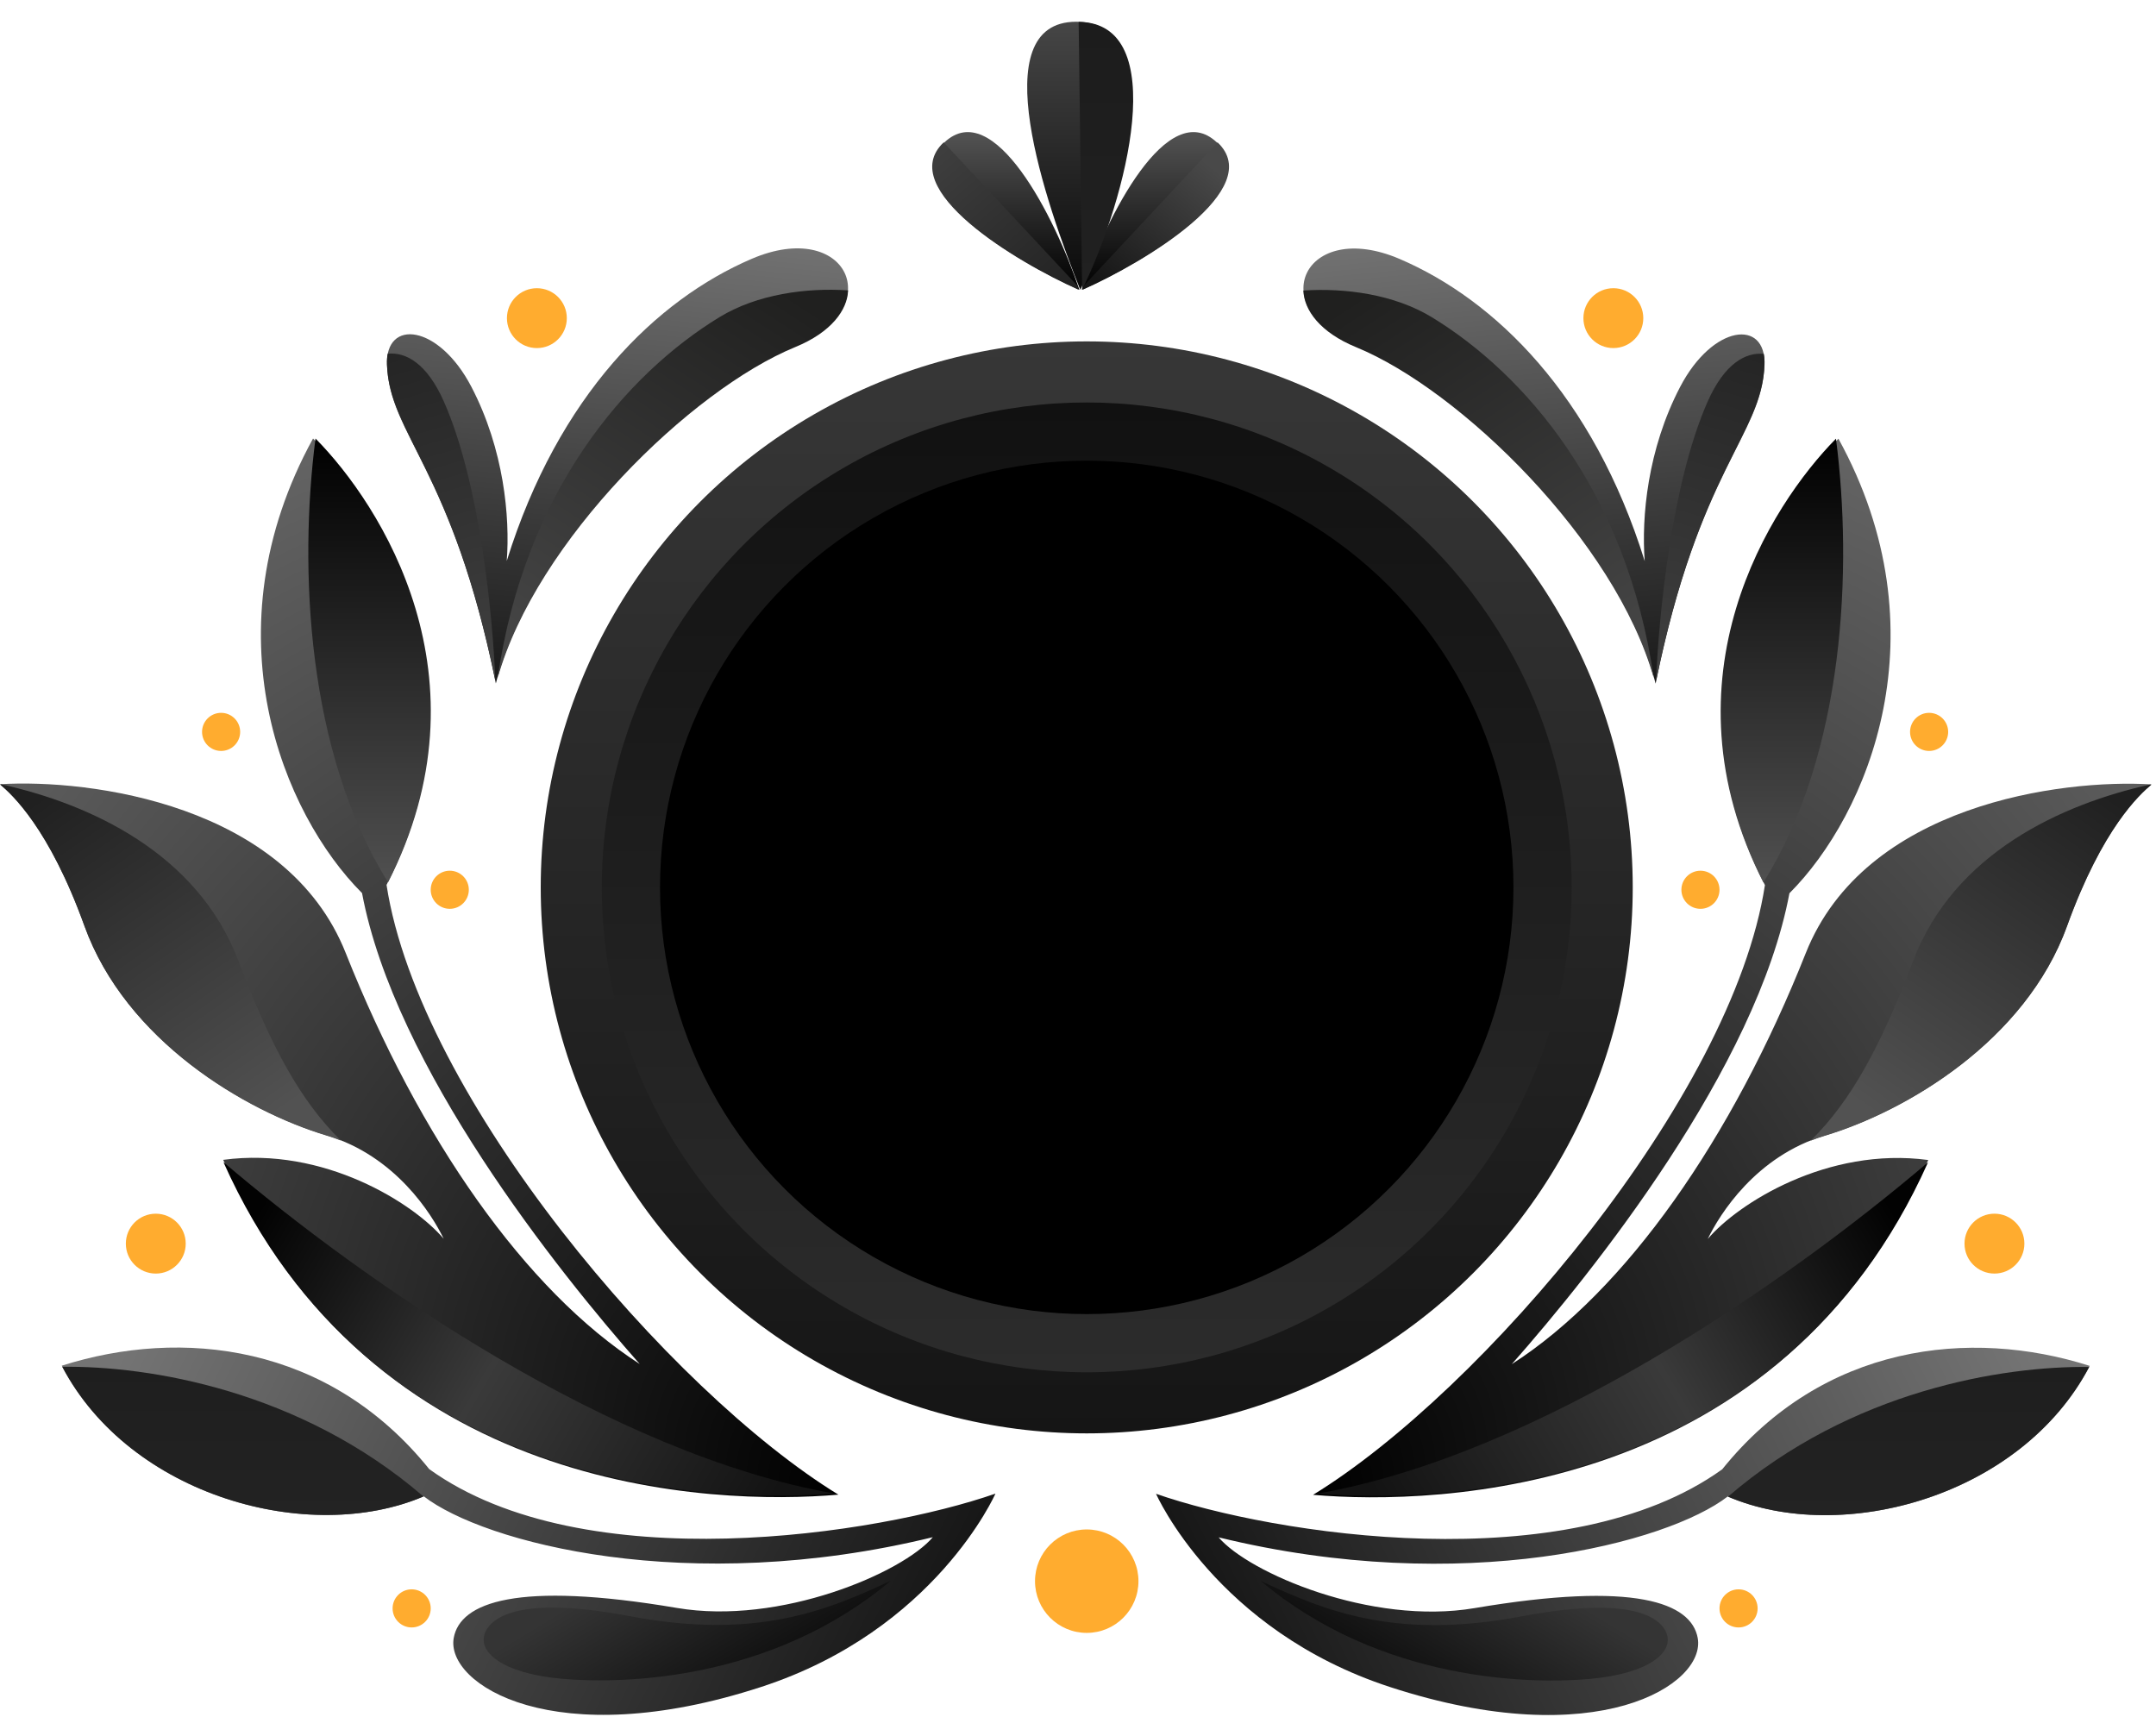 <svg width="373" height="297" viewBox="0 0 373 297" fill="none" xmlns="http://www.w3.org/2000/svg">
<circle cx="188.011" cy="273.557" r="8.948" fill="#FFAC2F"/>
<circle cx="71.219" cy="278.266" r="3.297" fill="#FFAC2F"/>
<circle cx="3.297" cy="3.297" r="3.297" transform="matrix(-1 0 0 1 304.078 274.97)" fill="#FFAC2F"/>
<circle cx="26.951" cy="215.161" r="5.18" fill="#FFAC2F"/>
<circle cx="5.18" cy="5.18" r="5.18" transform="matrix(-1 0 0 1 350.23 209.98)" fill="#FFAC2F"/>
<circle cx="77.812" cy="153.938" r="3.297" fill="#FFAC2F"/>
<circle cx="3.297" cy="3.297" r="3.297" transform="matrix(-1 0 0 1 297.485 150.642)" fill="#FFAC2F"/>
<circle cx="38.253" cy="126.624" r="3.297" fill="#FFAC2F"/>
<circle cx="3.297" cy="3.297" r="3.297" transform="matrix(-1 0 0 1 337.044 123.328)" fill="#FFAC2F"/>
<circle cx="92.882" cy="55.042" r="5.18" fill="#FFAC2F"/>
<circle cx="5.18" cy="5.18" r="5.18" transform="matrix(-1 0 0 1 284.299 49.861)" fill="#FFAC2F"/>
<path d="M87.669 97.052C96.617 68.325 113.57 51.842 130.053 44.778C146.536 37.714 153.856 53.174 137.589 59.848C119.222 67.383 91.907 94.226 85.785 118.244C78.25 81.04 67.419 75.389 66.948 63.144C66.638 55.086 75.896 56.08 81.547 66.912C87.198 77.743 88.251 89.485 87.669 97.052Z" fill="url(#paint0_linear_105_980)"/>
<path fill-rule="evenodd" clip-rule="evenodd" d="M85.701 117.747C81.317 96.303 75.84 85.427 71.936 77.674C69.135 72.111 67.144 68.156 66.948 63.06C66.921 62.373 66.964 61.753 67.069 61.198C70.154 60.877 73.844 62.785 76.804 69.495C83.041 83.632 85.266 106.705 85.701 117.747Z" fill="url(#paint1_linear_105_980)"/>
<path fill-rule="evenodd" clip-rule="evenodd" d="M146.72 50.238C146.613 53.618 143.844 57.477 137.598 60.039C119.52 67.456 92.773 93.578 86.099 117.3C90.754 84.969 108.417 64.663 124.481 54.865C130.987 50.897 139.495 49.75 146.72 50.238Z" fill="url(#paint2_linear_105_980)"/>
<path d="M66.873 153.1C85.24 117.308 65.46 87.168 54.158 75.866C35.791 109.302 48.978 140.855 62.635 154.512C68.286 184.652 96.542 219.973 110.671 235.985C90.891 223.269 72.525 196.897 59.809 164.873C49.585 139.123 15.541 134.733 0 135.675C2.041 137.402 8.477 143.21 14.599 160.164C21.761 179.997 42.385 192.187 56.513 196.426C68.441 200.004 74.722 210.083 76.763 214.321C71.583 208.199 56.042 198.31 38.617 200.664C64.048 258.59 123.386 260.473 145.049 258.59C115.851 240.694 72.525 189.833 66.873 153.1Z" fill="url(#paint3_radial_105_980)"/>
<path fill-rule="evenodd" clip-rule="evenodd" d="M67.14 152.642C85.195 117.208 65.903 87.344 54.582 75.866C51.7 98.258 53.044 130.12 67.14 152.642Z" fill="url(#paint4_linear_105_980)"/>
<path fill-rule="evenodd" clip-rule="evenodd" d="M58.975 197.327C51.935 190.435 46.759 180.811 41.255 166.265C34.139 147.458 15.353 139.061 0.279 135.709C0.191 135.714 0.104 135.719 0.017 135.724C2.057 137.451 8.494 143.259 14.616 160.213C21.778 180.047 42.401 192.237 56.529 196.475C57.372 196.728 58.187 197.013 58.975 197.327Z" fill="url(#paint5_linear_105_980)"/>
<path fill-rule="evenodd" clip-rule="evenodd" d="M144.242 258.375C105.947 251.633 63.285 222.022 38.657 201.064C64.032 257.86 122.224 260.17 144.242 258.375Z" fill="url(#paint6_linear_105_980)"/>
<path d="M74.26 254.173C101.104 273.481 151.965 265.475 172.216 258.411C172.216 258.411 161.855 282.019 131.715 291.848C95.86 303.539 77.043 291.377 78.499 283.371C79.612 277.248 89.331 273.481 117.116 278.19C135.011 281.224 156.204 272.068 161.384 265.946C119 276.307 83.679 266.888 73.319 258.882C53.539 267.359 22.457 258.882 10.684 236.277C31.405 229.684 56.836 232.509 74.26 254.173Z" fill="url(#paint7_linear_105_980)"/>
<path fill-rule="evenodd" clip-rule="evenodd" d="M73.254 258.904C53.528 267.32 22.609 258.91 10.771 236.468C25.703 236.274 51.942 240.521 73.254 258.904Z" fill="url(#paint8_linear_105_980)"/>
<path d="M154.113 273.481C133.392 290.906 107.49 291.377 97.129 290.435C86.769 289.493 82.53 285.725 83.943 282.429C85.356 279.132 91.478 276.307 108.903 279.603C130.828 283.751 143.017 278.661 154.113 273.481Z" fill="url(#paint9_linear_105_980)"/>
<path d="M284.546 97.082C275.599 68.355 258.645 51.872 242.162 44.808C225.679 37.744 218.36 53.204 234.627 59.878C252.993 67.413 280.308 94.256 286.43 118.274C293.965 81.07 304.797 75.419 305.268 63.174C305.578 55.116 296.32 56.11 290.669 66.942C285.017 77.773 283.964 89.515 284.546 97.082Z" fill="url(#paint10_linear_105_980)"/>
<path fill-rule="evenodd" clip-rule="evenodd" d="M286.514 117.777C290.899 96.333 296.375 85.457 300.279 77.704C303.08 72.141 305.072 68.187 305.268 63.09C305.294 62.404 305.251 61.783 305.147 61.228C302.062 60.907 298.372 62.815 295.412 69.525C289.175 83.662 286.949 106.735 286.514 117.777Z" fill="url(#paint11_linear_105_980)"/>
<path fill-rule="evenodd" clip-rule="evenodd" d="M225.495 50.268C225.603 53.648 228.371 57.507 234.618 60.069C252.695 67.486 279.442 93.608 286.117 117.33C281.461 84.999 263.799 64.694 247.735 54.895C241.229 50.927 232.721 49.78 225.495 50.268Z" fill="url(#paint12_linear_105_980)"/>
<path d="M305.342 153.13C286.976 117.338 306.755 87.198 318.058 75.896C336.424 109.332 323.238 140.885 309.581 154.542C303.929 184.682 275.673 220.003 261.545 236.015C281.324 223.299 299.691 196.927 312.406 164.903C322.631 139.153 356.674 134.763 372.215 135.705C370.175 137.432 363.739 143.24 357.616 160.194C350.454 180.027 329.831 192.217 315.703 196.456C303.774 200.034 297.493 210.113 295.453 214.352C300.633 208.229 316.174 198.34 333.598 200.694C308.168 258.62 248.83 260.503 227.167 258.62C256.365 240.724 299.691 189.863 305.342 153.13Z" fill="url(#paint13_radial_105_980)"/>
<path fill-rule="evenodd" clip-rule="evenodd" d="M305.075 152.672C287.021 117.238 306.313 87.374 317.634 75.896C320.516 98.288 319.171 130.15 305.075 152.672Z" fill="url(#paint14_linear_105_980)"/>
<path fill-rule="evenodd" clip-rule="evenodd" d="M313.241 197.357C320.281 190.465 325.457 180.841 330.961 166.295C338.077 147.488 356.862 139.091 371.937 135.739C372.025 135.744 372.112 135.749 372.199 135.754C370.158 137.481 363.722 143.289 357.6 160.243C350.438 180.077 329.814 192.267 315.686 196.505C314.843 196.758 314.028 197.043 313.241 197.357Z" fill="url(#paint15_linear_105_980)"/>
<path fill-rule="evenodd" clip-rule="evenodd" d="M227.973 258.405C266.269 251.663 308.931 222.052 333.558 201.094C308.184 257.89 249.992 260.2 227.973 258.405Z" fill="url(#paint16_linear_105_980)"/>
<path d="M297.955 254.203C271.112 273.511 220.25 265.505 200 258.441C200 258.441 210.361 282.049 240.501 291.878C276.356 303.569 295.172 291.407 293.717 283.401C292.604 277.279 282.885 273.511 255.1 278.22C237.204 281.254 216.012 272.098 210.832 265.976C253.216 276.337 288.536 266.918 298.897 258.912C318.676 267.389 349.758 258.912 361.532 236.307C340.81 229.714 315.38 232.539 297.955 254.203Z" fill="url(#paint17_linear_105_980)"/>
<path fill-rule="evenodd" clip-rule="evenodd" d="M298.962 258.934C318.688 267.35 349.606 258.94 361.445 236.498C346.512 236.304 320.274 240.551 298.962 258.934Z" fill="url(#paint18_linear_105_980)"/>
<path d="M218.103 273.511C238.824 290.936 264.725 291.407 275.086 290.465C285.447 289.523 289.685 285.755 288.272 282.459C286.86 279.162 280.737 276.337 263.313 279.633C241.388 283.781 229.198 278.691 218.103 273.511Z" fill="url(#paint19_linear_105_980)"/>
<path d="M186.738 50.132C175.942 45.353 154.88 32.673 163.376 24.645C171.871 16.617 182.491 37.452 186.738 50.132Z" fill="url(#paint20_linear_105_980)"/>
<path d="M187.167 50.132C197.964 45.353 219.025 32.673 210.53 24.645C202.034 16.617 191.415 37.452 187.167 50.132Z" fill="url(#paint21_linear_105_980)"/>
<path d="M186.891 50.132C180.985 35.266 169.943 3.762 186.186 3.762C202.429 3.762 194.692 34.158 186.891 50.132Z" fill="url(#paint22_linear_105_980)"/>
<path fill-rule="evenodd" clip-rule="evenodd" d="M163.261 24.634C163.257 24.638 163.253 24.642 163.249 24.646C154.753 32.674 175.815 45.353 186.612 50.132C186.53 49.887 186.445 49.639 186.358 49.388L163.261 24.634Z" fill="url(#paint23_linear_105_980)"/>
<path fill-rule="evenodd" clip-rule="evenodd" d="M187.212 50.132L186.612 3.786C202.693 3.931 194.991 34.19 187.212 50.132Z" fill="url(#paint24_linear_105_980)"/>
<path fill-rule="evenodd" clip-rule="evenodd" d="M210.644 24.634C210.648 24.638 210.652 24.642 210.656 24.646C219.152 32.674 198.09 45.353 187.294 50.132C187.376 49.887 187.46 49.639 187.547 49.388L210.644 24.634Z" fill="url(#paint25_linear_105_980)"/>
<circle cx="188.011" cy="153.526" r="94.462" fill="url(#paint26_linear_105_980)"/>
<circle cx="188.011" cy="153.526" r="83.895" fill="url(#paint27_linear_105_980)"/>
<circle cx="188.011" cy="153.526" r="73.826" fill="black"/>
<defs>
<linearGradient id="paint0_linear_105_980" x1="96.745" y1="30.208" x2="88.289" y2="118.244" gradientUnits="userSpaceOnUse">
<stop stop-color="#7B7B7B"/>
<stop offset="1" stop-color="#1A1A1A"/>
</linearGradient>
<linearGradient id="paint1_linear_105_980" x1="69.377" y1="61.165" x2="86.089" y2="117.633" gradientUnits="userSpaceOnUse">
<stop stop-color="#252525"/>
<stop offset="1" stop-color="#404040"/>
</linearGradient>
<linearGradient id="paint2_linear_105_980" x1="135.635" y1="50.132" x2="94.029" y2="114.078" gradientUnits="userSpaceOnUse">
<stop stop-color="#20201F"/>
<stop offset="1" stop-color="#454545"/>
</linearGradient>
<radialGradient id="paint3_radial_105_980" cx="0" cy="0" r="1" gradientUnits="userSpaceOnUse" gradientTransform="translate(145.049 259.018) rotate(-128.717) scale(212.462 168.26)">
<stop/>
<stop offset="1" stop-color="#676767"/>
</radialGradient>
<linearGradient id="paint4_linear_105_980" x1="63.936" y1="75.866" x2="63.936" y2="152.642" gradientUnits="userSpaceOnUse">
<stop/>
<stop offset="1" stop-color="#505050"/>
</linearGradient>
<linearGradient id="paint5_linear_105_980" x1="10.292" y1="135.709" x2="49.324" y2="191.785" gradientUnits="userSpaceOnUse">
<stop stop-color="#202020"/>
<stop offset="1" stop-color="#525252"/>
</linearGradient>
<linearGradient id="paint6_linear_105_980" x1="45.925" y1="207.424" x2="133.989" y2="258.757" gradientUnits="userSpaceOnUse">
<stop stop-color="#020202"/>
<stop offset="0.474" stop-color="#3A3A3A"/>
<stop offset="1" stop-color="#131313"/>
</linearGradient>
<linearGradient id="paint7_linear_105_980" x1="32.992" y1="210.457" x2="164.437" y2="276.681" gradientUnits="userSpaceOnUse">
<stop stop-color="#747474"/>
<stop offset="1" stop-color="#161616"/>
</linearGradient>
<linearGradient id="paint8_linear_105_980" x1="42.012" y1="236.462" x2="42.012" y2="262.106" gradientUnits="userSpaceOnUse">
<stop stop-color="#1E1E1E"/>
<stop offset="1" stop-color="#232323"/>
</linearGradient>
<linearGradient id="paint9_linear_105_980" x1="105.691" y1="273.481" x2="125.393" y2="306.235" gradientUnits="userSpaceOnUse">
<stop stop-color="#343434"/>
<stop offset="1"/>
</linearGradient>
<linearGradient id="paint10_linear_105_980" x1="275.471" y1="30.238" x2="283.926" y2="118.274" gradientUnits="userSpaceOnUse">
<stop stop-color="#7B7B7B"/>
<stop offset="1" stop-color="#1A1A1A"/>
</linearGradient>
<linearGradient id="paint11_linear_105_980" x1="302.839" y1="61.195" x2="286.126" y2="117.663" gradientUnits="userSpaceOnUse">
<stop stop-color="#252525"/>
<stop offset="1" stop-color="#404040"/>
</linearGradient>
<linearGradient id="paint12_linear_105_980" x1="236.581" y1="50.162" x2="278.186" y2="114.108" gradientUnits="userSpaceOnUse">
<stop stop-color="#20201F"/>
<stop offset="1" stop-color="#454545"/>
</linearGradient>
<radialGradient id="paint13_radial_105_980" cx="0" cy="0" r="1" gradientUnits="userSpaceOnUse" gradientTransform="translate(227.167 259.049) rotate(-51.283) scale(212.462 168.26)">
<stop/>
<stop offset="1" stop-color="#676767"/>
</radialGradient>
<linearGradient id="paint14_linear_105_980" x1="308.28" y1="75.896" x2="308.28" y2="152.672" gradientUnits="userSpaceOnUse">
<stop/>
<stop offset="1" stop-color="#505050"/>
</linearGradient>
<linearGradient id="paint15_linear_105_980" x1="361.924" y1="135.739" x2="322.892" y2="191.815" gradientUnits="userSpaceOnUse">
<stop stop-color="#202020"/>
<stop offset="1" stop-color="#525252"/>
</linearGradient>
<linearGradient id="paint16_linear_105_980" x1="326.291" y1="207.455" x2="238.227" y2="258.787" gradientUnits="userSpaceOnUse">
<stop stop-color="#020202"/>
<stop offset="0.474" stop-color="#3A3A3A"/>
<stop offset="1" stop-color="#131313"/>
</linearGradient>
<linearGradient id="paint17_linear_105_980" x1="339.223" y1="210.487" x2="207.779" y2="276.711" gradientUnits="userSpaceOnUse">
<stop stop-color="#747474"/>
<stop offset="1" stop-color="#161616"/>
</linearGradient>
<linearGradient id="paint18_linear_105_980" x1="330.203" y1="236.492" x2="330.203" y2="262.136" gradientUnits="userSpaceOnUse">
<stop stop-color="#1E1E1E"/>
<stop offset="1" stop-color="#232323"/>
</linearGradient>
<linearGradient id="paint19_linear_105_980" x1="266.525" y1="273.511" x2="246.822" y2="306.265" gradientUnits="userSpaceOnUse">
<stop stop-color="#343434"/>
<stop offset="1"/>
</linearGradient>
<linearGradient id="paint20_linear_105_980" x1="174.071" y1="22.855" x2="174.071" y2="50.132" gradientUnits="userSpaceOnUse">
<stop offset="0.029" stop-color="#515151"/>
<stop offset="1"/>
</linearGradient>
<linearGradient id="paint21_linear_105_980" x1="199.834" y1="22.855" x2="199.834" y2="50.132" gradientUnits="userSpaceOnUse">
<stop offset="0.029" stop-color="#515151"/>
<stop offset="1"/>
</linearGradient>
<linearGradient id="paint22_linear_105_980" x1="186.612" y1="3.748" x2="186.612" y2="48.959" gradientUnits="userSpaceOnUse">
<stop stop-color="#464646"/>
<stop offset="1" stop-color="#0B0B0B"/>
</linearGradient>
<linearGradient id="paint23_linear_105_980" x1="162.916" y1="26.058" x2="183.573" y2="50.132" gradientUnits="userSpaceOnUse">
<stop stop-color="#3E3E3E"/>
<stop offset="1" stop-color="#232323"/>
</linearGradient>
<linearGradient id="paint24_linear_105_980" x1="191.33" y1="3.786" x2="191.33" y2="50.132" gradientUnits="userSpaceOnUse">
<stop stop-color="#1C1C1C"/>
<stop offset="1" stop-color="#212121"/>
</linearGradient>
<linearGradient id="paint25_linear_105_980" x1="209.393" y1="28.698" x2="191.95" y2="50.132" gradientUnits="userSpaceOnUse">
<stop stop-color="#494949"/>
<stop offset="1" stop-color="#161616"/>
</linearGradient>
<linearGradient id="paint26_linear_105_980" x1="188.011" y1="59.064" x2="188.011" y2="247.989" gradientUnits="userSpaceOnUse">
<stop stop-color="#373737"/>
<stop offset="1" stop-color="#151515"/>
</linearGradient>
<linearGradient id="paint27_linear_105_980" x1="188.011" y1="69.632" x2="188.011" y2="237.421" gradientUnits="userSpaceOnUse">
<stop stop-color="#111111"/>
<stop offset="1" stop-color="#2C2C2C"/>
</linearGradient>
</defs>
</svg>

